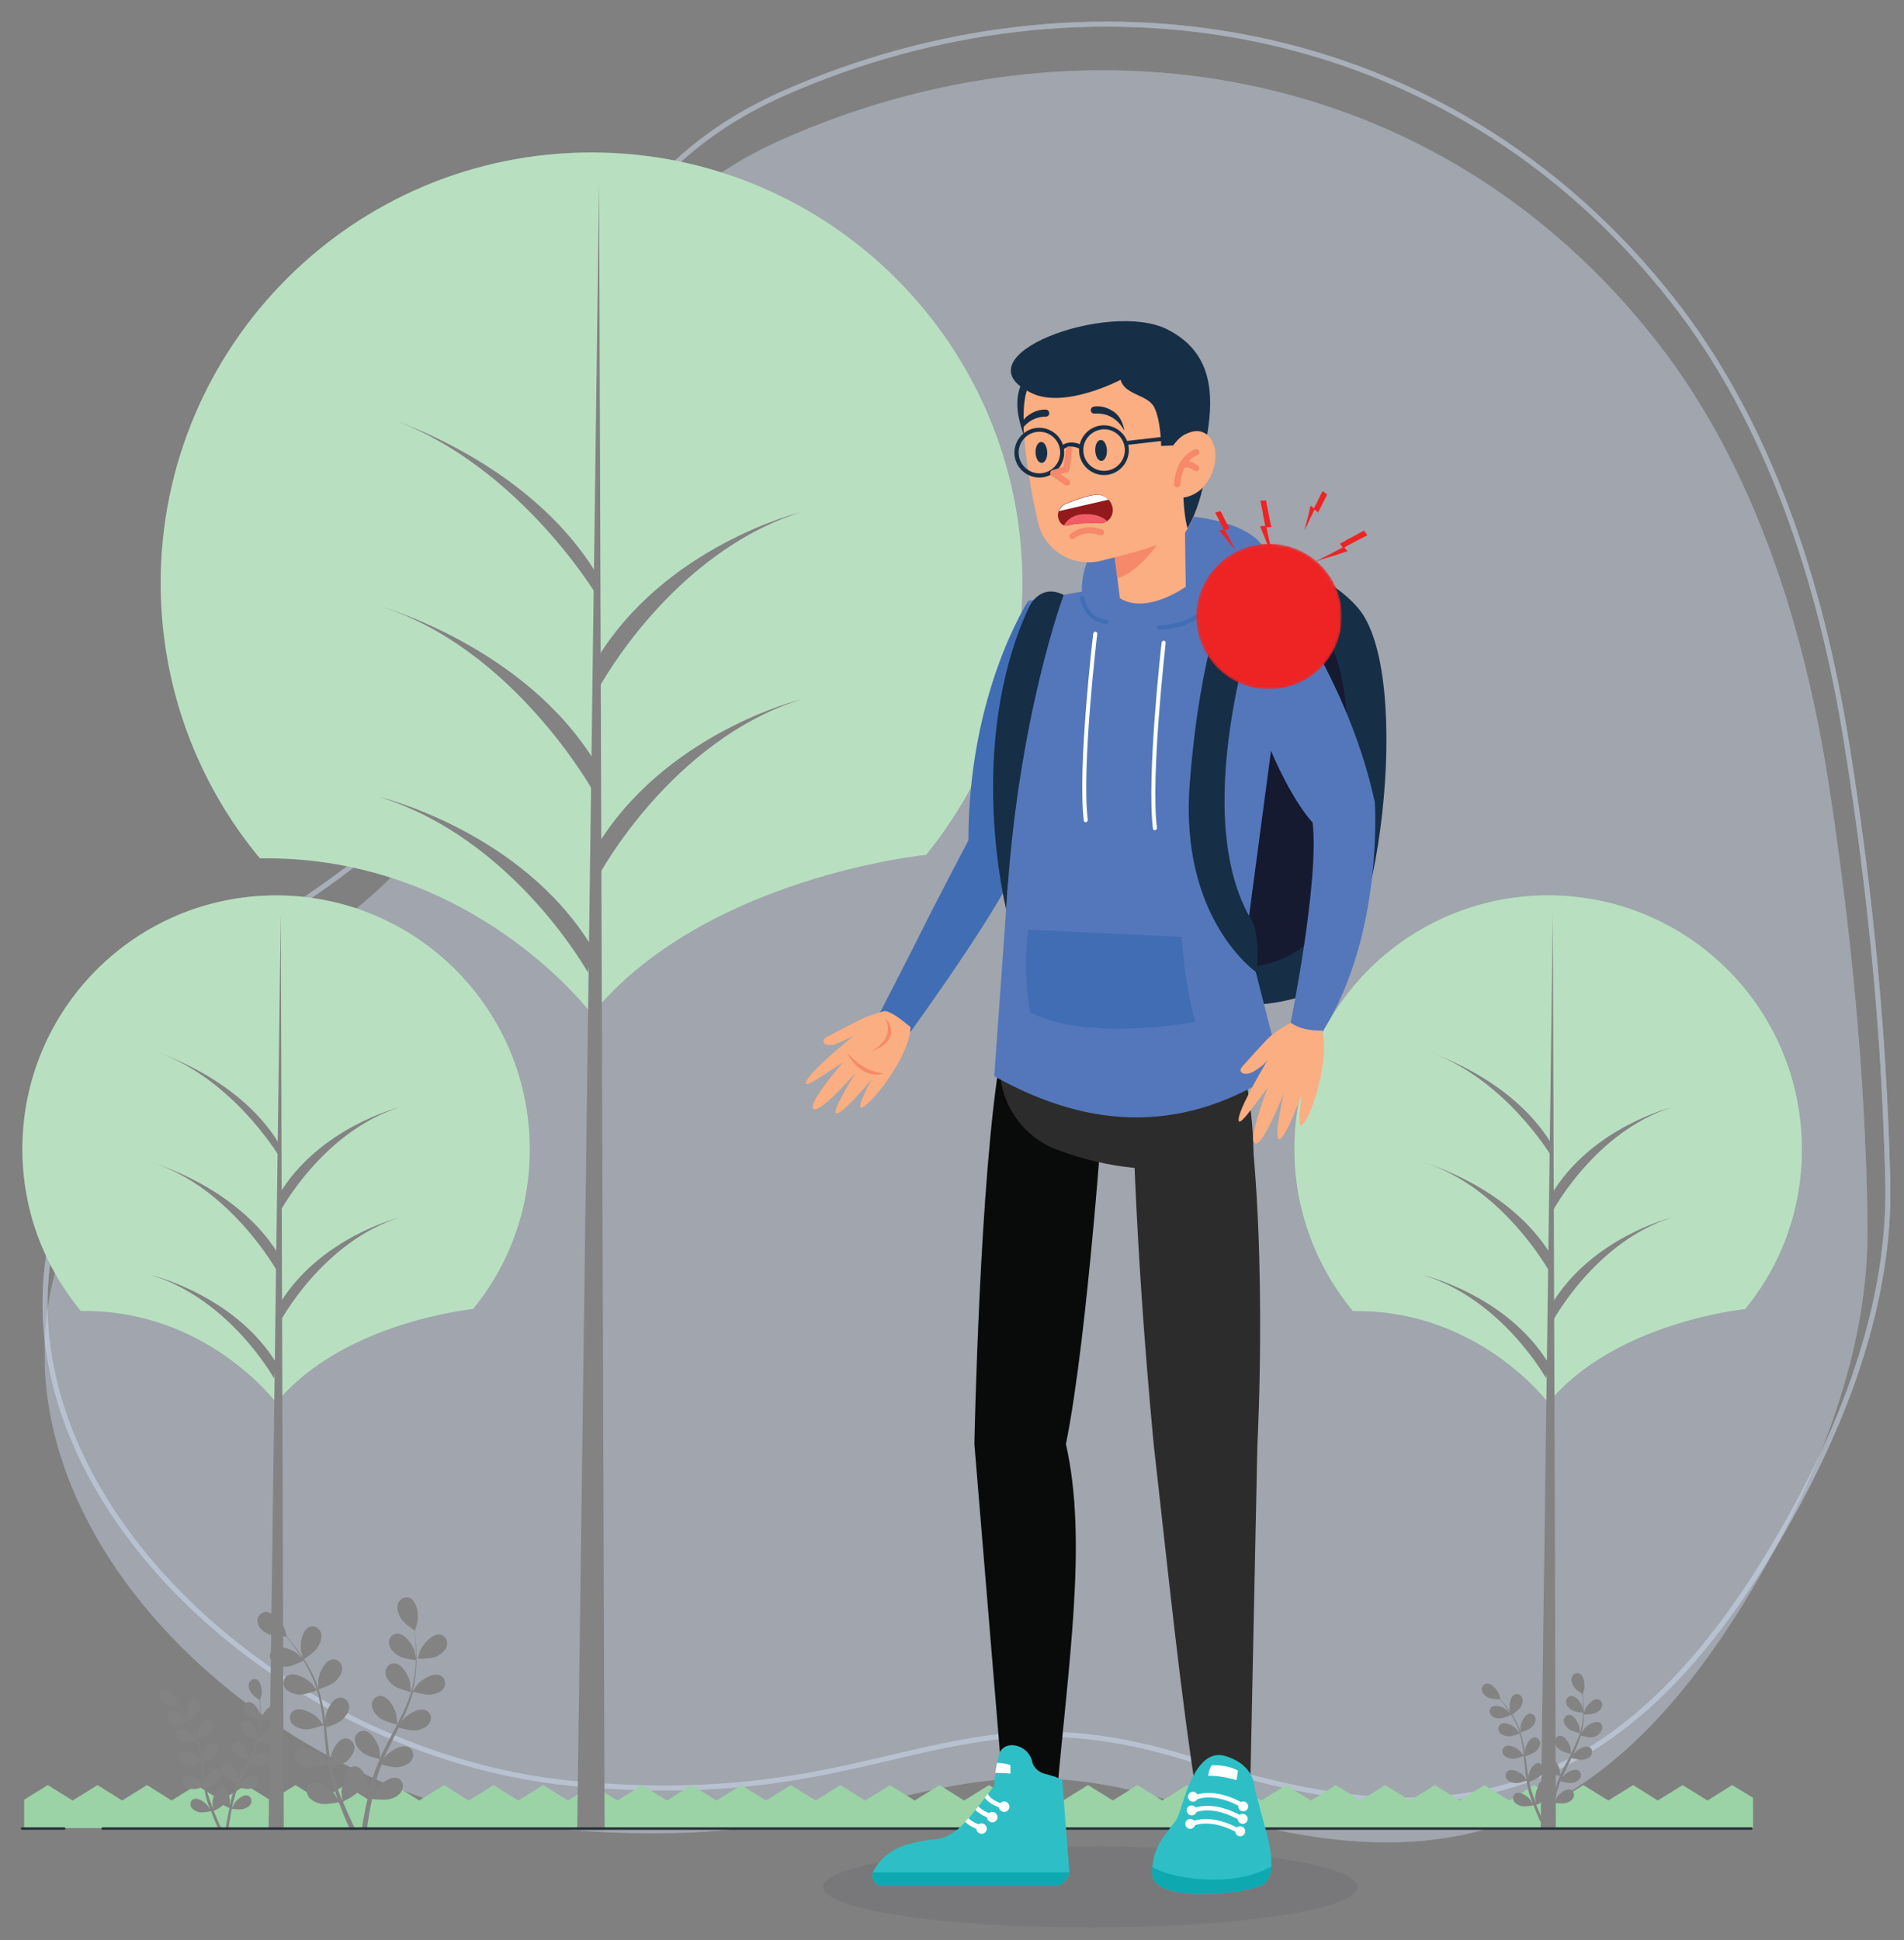<svg xmlns="http://www.w3.org/2000/svg" xmlns:xlink="http://www.w3.org/1999/xlink" viewBox="0 0 765.6 780" enable-background="new 0 0 765.6 780" xml:space="preserve"><rect x="0" y="0" width="765.6" height="780" fill="#808080" stroke="none"/><g opacity=".4"><defs><path id="a" d="M18 28.3h733.1v712.5H18z"/></defs><clipPath id="b"><use xlink:href="#a" overflow="visible"/></clipPath><path clip-path="url(#b)" fill="#CFDDF2" d="M749.2 443.5c-2.5-43-7.4-86.5-13.8-127.8-9.9-64.1-30.1-128-68.7-177.7C577 22.7 432.9 3.4 314.3 56.2c-118.6 52.9-85.7 187.4-131.2 263-45.5 75.6-95.7 53.9-151.5 167.3s68.8 237.6 195.8 249c127 11.4 148-42.3 247.6-10.1 99.6 32.2 170.4 19.9 235.8-97.3 23-41.2 40.9-88.4 40.1-135.9-.1-16-.8-32.3-1.7-48.7"/><g opacity=".7" clip-path="url(#b)"><defs><path id="c" d="M18 28.3h733.1v712.5H18z"/></defs><clipPath id="d"><use xlink:href="#c" overflow="visible"/></clipPath><path clip-path="url(#d)" fill="#CFDDF2" d="M749.2 443.5c-2.5-43-7.4-86.5-13.8-127.8-9.9-64.1-30.1-128-68.7-177.7C577 22.7 432.9 3.4 314.3 56.2c-118.6 52.9-85.7 187.4-131.2 263-45.5 75.6-95.7 53.9-151.5 167.3s68.8 237.6 195.8 249c127 11.4 148-42.3 247.6-10.1 99.6 32.2 170.4 19.9 235.8-97.3 23-41.2 40.9-88.4 40.1-135.9-.1-16-.8-32.3-1.7-48.7"/></g></g><g opacity=".5"><defs><path id="e" d="M17.1 8.7h743v716h-743z"/></defs><clipPath id="f"><use xlink:href="#e" overflow="visible"/></clipPath><path clip-path="url(#f)" fill="none" stroke="#CFDDF2" stroke-width="2" stroke-miterlimit="10" d="M757 426.7c-2.7-43.1-7.8-86.6-14.5-128.1-10.3-64.2-30.9-128.3-70.2-178.2C581.2 4.7 435.5-15.3 315.8 37.2 196 89.6 229.9 224.4 184.2 300c-45.7 75.5-96.6 53.6-152.5 166.9s70.5 238.2 199 250.2c128.4 12 149.5-41.8 250.3-9.1 100.8 32.7 172.4 20.6 238.1-96.5 23.1-41.1 41-88.4 40-136-.4-16.1-1.1-32.4-2.1-48.8z"/><g opacity=".7" clip-path="url(#f)"><defs><path id="g" d="M17.1 8.7h743v716h-743z"/></defs><clipPath id="h"><use xlink:href="#g" overflow="visible"/></clipPath><path clip-path="url(#h)" fill="none" stroke="#CFDDF2" stroke-width="2" stroke-miterlimit="10" d="M757 426.7c-2.7-43.1-7.8-86.6-14.5-128.1-10.3-64.2-30.9-128.3-70.2-178.2C581.2 4.7 435.5-15.3 315.8 37.2 196 89.6 229.9 224.4 184.2 300c-45.7 75.5-96.6 53.6-152.5 166.9s70.5 238.2 199 250.2c128.4 12 149.5-41.8 250.3-9.1 100.8 32.7 172.4 20.6 238.1-96.5 23.1-41.1 41-88.4 40-136-.4-16.1-1.1-32.4-2.1-48.8z"/></g></g><path fill="#9BD2A6" d="M9.7 735v-11.4l9.5-5.9 10 6.2 10-6.2 9.9 6.2 10-6.2 9.9 6.2 10-6.2 9.9 6.2 10-6.2 10 6.2 9.9-6.2 10 6.2 9.9-6.2 10 6.2 9.9-6.2 10 6.2 10-6.2 9.9 6.2 10-6.2 9.9 6.2 10-6.2 10 6.2 9.9-6.2 10 6.2 9.9-6.2 10 6.2 9.9-6.2 10 6.2 10-6.2 9.9 6.2 10-6.2 10 6.2 9.9-6.2 10 6.2 9.9-6.2 10 6.2 10-6.2 9.9 6.2 10-6.2 9.9 6.2 10-6.2 9.9 6.2 10-6.2 10 6.2 9.9-6.2 10 6.2 9.9-6.2 10 6.2 10-6.2 9.9 6.2 10-6.2 9.9 6.2 10-6.2 10 6.2 9.9-6.2 10 6.2 10-6.2 9.9 6.2 10-6.2 10 6.2 9.9-6.2 10 6.2 9.9-6.2 10 6.2 10-6.2 9.9 6.2 10-6.2 10 6.2 9.9-6.2 8.4 5.1V735z"/><path fill="#838383" d="M175.3 666.1c-2.2.9-7.4.8-7.4.8-.1 0 1.1-3.4 1.2-3.7 1.2-2.4 4.8-6.4 7.8-6 2.1.3 3.3 2.4 2.8 4.4-.5 2.1-2.6 3.7-4.4 4.5"/><path fill="#838383" d="M173.4 681.3c-2.2.3-6.9-1-7.3-1.1-.7 2.6-1.7 5.3-2.8 7.9-.6 1.5-1.3 3-2.1 4.5.4-.6.8-1.2.9-1.3 1.8-2 6.3-4.9 9.1-3.7 2 .8 2.6 3.2 1.6 5-1 1.9-3.5 2.8-5.4 3.1-2 .3-6-.8-7.1-1.1-.3.6-.6 1.1-.8 1.7-1.4 2.7-2.7 5.4-4 8.1-.4.9-.8 1.9-1.3 2.8.4-.6.7-1 .8-1.1 1.8-2 6.3-4.9 9.1-3.7 2 .8 2.6 3.2 1.6 5-1 1.9-3.5 2.8-5.4 3.1-1.9.3-5.6-.7-6.9-1-.4 1-.8 2-1.1 2.9-.2.7-.5 1.3-.6 2-.2.7-.4 1.3-.6 2l-.9 3.9c-.2.9-.4 1.7-.5 2.5.4-.9 1.3-2.8 1.4-2.9 1.4-2.3 5.5-5.8 8.4-5.1 2.1.5 3 2.8 2.3 4.7-.7 2-3 3.3-4.9 3.8-2.1.6-6.8.1-7.3 0-.3 1.4-.5 2.8-.8 4-.5 2.8-.9 5.4-1.2 7.5h-2c.3-2.2.8-4.9 1.4-7.9.3-1.4.6-2.9 1-4.5-.4-.1-2.3-.9-4.1-1.9-1.5 1.7-5.5 3.6-6 3.9.5 1.3 1.1 2.6 1.6 3.8 1.1 2.5 2.1 4.7 3 6.6h-2.1c-.8-1.7-1.6-3.7-2.5-5.9-.5-1.3-1.1-2.8-1.7-4.3-.6.1-5.2 1.1-7.3.6-1.9-.4-4.3-1.5-5.2-3.5-.9-1.9-.1-4.2 2-4.9 2.8-1 7.2 2.3 8.8 4.4.1.1 1 1.6 1.5 2.6-.2-.6-.5-1.2-.7-1.8-.5-1.2-.9-2.5-1.3-3.8-.2-.7-.4-1.3-.6-2-.2-.7-.4-1.4-.5-2.1-.4-1.6-.7-3.3-1-5-1.1.4-5 1.7-7 1.6-2-.1-4.5-.9-5.7-2.6-1.1-1.7-.7-4.2 1.2-5.1 2.7-1.4 7.4 1.2 9.3 3 .1.1 1.3 1.6 2 2.5-.2-1-.3-2-.4-3.1-.4-3-.7-6-.9-9-.1-.9-.2-1.8-.3-2.8-.4.1-4.9 1.8-7.2 1.7-2-.1-4.5-.9-5.7-2.6-1.1-1.7-.7-4.2 1.2-5.1 2.7-1.4 7.4 1.2 9.3 3 .1.1 1.9 2.3 2.3 2.9-.2-2-.4-4-.8-6-.4-2.7-1-5.4-1.7-7.9-.2.1-4.9 1.9-7.2 1.7-2-.1-4.5-.9-5.7-2.6-1.1-1.7-.7-4.2 1.2-5.1 2.7-1.4 7.4 1.2 9.3 3 .1.1 2 2.5 2.3 2.9 0-.2-.1-.3-.1-.5-.8-2.7-2-5.2-3.1-7.5-.7-1.3-1.4-2.6-2.1-3.8-.9.4-4.8 2.3-6.8 2.4-2 .1-4.6-.4-5.9-2-1.3-1.6-1.2-4 .6-5.2 2.5-1.7 7.5.3 9.6 2 .1.1 1.2 1.1 1.9 1.9-.3-.5-.7-1.1-1-1.6-1.3-1.9-2.5-3.5-3.7-5-.6-.8-1.3-1.6-1.8-2.2-1.1 0-5.3-.1-7.1-1-1.8-.8-3.9-2.4-4.3-4.5-.4-2 .8-4.1 3-4.4 3-.3 6.5 3.8 7.6 6.2.1.2 1.2 3.7 1.1 3.7h-.1c.6.6 1.2 1.3 1.8 2.1 1.2 1.4 2.5 3.1 3.8 4.9 1.3 1.9 2.7 3.9 3.9 6.2 1.2 2.3 2.4 4.8 3.3 7.5v.1-3.5c.3-2.7 2.6-7.6 5.5-8.1 2.1-.4 3.9 1.3 4.1 3.3.2 2.1-1.4 4.2-2.8 5.6-1.7 1.5-6.4 3-6.7 3.1.8 2.6 1.5 5.3 2 8.1.3 1.6.5 3.2.7 4.9v-1.5c.3-2.7 2.6-7.6 5.5-8.1 2.1-.4 3.9 1.3 4.1 3.3.2 2.1-1.4 4.2-2.8 5.6-1.5 1.4-5.5 2.7-6.5 3 .1.6.2 1.3.2 1.9.4 3 .7 6 1.1 8.9.1 1 .3 2 .5 3.1v-1.3c.3-2.7 2.6-7.6 5.5-8.1 2.1-.4 3.9 1.3 4.1 3.3.2 2.1-1.4 4.2-2.8 5.6-1.4 1.3-5.1 2.5-6.3 2.9.2 1 .4 2.1.7 3.1.2.7.3 1.3.6 2 .2.7.4 1.3.6 2 .5 1.2.9 2.5 1.4 3.7.3.8.6 1.6 1 2.4-.2-1-.4-3-.4-3.2 0-1.8.6-4.7 1.8-6.7v-.8c.3-2 2.3-3.6 4.3-3 2.9.8 4.7 5.9 4.9 8.5 0 .2-.1 1.9-.2 3 .1-.6.3-1.2.4-1.9.3-1.3.6-2.6 1-3.9.2-.7.4-1.3.6-2 .2-.7.5-1.3.7-2 .6-1.6 1.2-3.1 1.9-4.7-1.1-.3-5.1-1.3-6.7-2.5-1.6-1.2-3.3-3.2-3.3-5.3 0-2.1 1.7-3.9 3.8-3.6 3 .3 5.6 5.1 6.1 7.7 0 .2.2 2.1.3 3.1.4-.9.8-1.9 1.3-2.8 1.3-2.7 2.8-5.4 4.2-8 .4-.8.9-1.6 1.3-2.5-.4-.1-5.1-1.2-6.9-2.6-1.6-1.2-3.3-3.2-3.3-5.3 0-2.1 1.7-3.9 3.8-3.6 3 .3 5.6 5.1 6.1 7.7 0 .2.3 3 .3 3.7.9-1.8 1.9-3.6 2.7-5.4 1.2-2.5 2.1-5 2.9-7.6-.2 0-5.1-1.2-7-2.6-1.6-1.2-3.3-3.2-3.3-5.3 0-2.1 1.7-3.9 3.8-3.6 3 .3 5.6 5.1 6.1 7.7 0 .2.3 3.2.3 3.7 0-.1.1-.3.2-.4.8-2.7 1.2-5.4 1.5-8 .2-1.5.2-2.9.3-4.3-.9-.1-5.3-.7-7-1.8-1.7-1-3.6-2.8-3.8-4.9-.2-2.1 1.3-4 3.4-4 3 0 6.1 4.4 6.9 7 0 .1.3 1.6.5 2.7v-1.9c0-2.3-.1-4.3-.3-6.2-.1-1-.2-2-.3-2.9-.9-.6-4.3-3-5.4-4.8-1-1.7-1.9-4.2-1.1-6.1.8-1.9 3-3 4.9-2 2.7 1.4 3.4 6.7 2.9 9.4 0 .2-1 3.7-1.1 3.7h-.1c.1.8.2 1.8.3 2.7.2 1.8.4 3.9.4 6.2.1 2.3.1 4.7-.2 7.4-.2 2.6-.6 5.3-1.4 8.1v.1c.5-.7 1.9-2.8 2-2.9 1.8-2 6.3-4.9 9.1-3.7 2 .8 2.6 3.2 1.6 5-.6 1.5-3.1 2.4-5.1 2.7"/><path fill="#838383" d="M122 667.2s-1-3.5-1-3.7c-.4-2.7.5-8 3.2-9.3 1.9-.9 4.1.2 4.8 2.1.7 2-.2 4.4-1.3 6.1-1.2 2-5.7 4.8-5.7 4.8m-12.4 24c-1.4.6-4.7.5-4.7.5s.7-2.2.8-2.3c.7-1.5 3.1-4.1 4.9-3.8 1.4.2 2.1 1.5 1.8 2.8-.3 1.3-1.6 2.3-2.8 2.8"/><path fill="#838383" d="M108.4 700.9c-1.4.2-4.4-.7-4.6-.7-.5 1.7-1.1 3.3-1.8 5-.4 1-.9 1.9-1.3 2.8.3-.4.5-.8.6-.8 1.1-1.3 4-3.1 5.8-2.4 1.3.5 1.6 2 1 3.2-.6 1.2-2.2 1.8-3.5 1.9-1.3.2-3.8-.5-4.5-.7-.2.4-.4.7-.5 1.1-.9 1.7-1.7 3.4-2.5 5.1-.3.6-.5 1.2-.8 1.8.2-.4.4-.6.5-.7 1.1-1.3 4-3.1 5.8-2.4 1.3.5 1.6 2 1 3.2-.6 1.2-2.2 1.8-3.5 1.9-1.2.2-3.6-.4-4.4-.7-.2.6-.5 1.2-.7 1.9-.1.4-.3.8-.4 1.3-.1.4-.2.8-.4 1.3l-.6 2.4c-.1.6-.2 1.1-.3 1.6.3-.6.8-1.8.9-1.9.9-1.4 3.5-3.7 5.3-3.2 1.3.3 1.9 1.8 1.5 3-.5 1.3-1.9 2.1-3.1 2.4-1.3.4-4.3 0-4.7 0-.2.9-.3 1.7-.5 2.6-.3 1.8-.6 3.4-.7 4.8h-1.2c.2-1.4.5-3.1.9-5 .2-.9.4-1.9.6-2.8-.2-.1-1.5-.6-2.6-1.2-1 1.1-3.5 2.3-3.8 2.4.3.8.7 1.6 1 2.4.7 1.6 1.3 3 1.9 4.2h-1.3c-.5-1.1-1-2.4-1.6-3.8-.3-.8-.7-1.8-1.1-2.7-.4.1-3.3.7-4.7.4-1.2-.3-2.7-1-3.3-2.2-.5-1.2-.1-2.7 1.2-3.1 1.8-.6 4.6 1.4 5.6 2.8.1.1.6 1 .9 1.6-.1-.4-.3-.8-.4-1.2-.3-.8-.6-1.6-.8-2.4-.1-.4-.3-.8-.4-1.3-.1-.4-.2-.9-.3-1.3-.2-1-.4-2.1-.6-3.2-.7.3-3.1 1.1-4.4 1-1.3-.1-2.9-.6-3.6-1.7-.7-1.1-.5-2.6.8-3.3 1.7-.9 4.7.7 5.9 1.9.1.1.8 1 1.3 1.6-.1-.6-.2-1.3-.3-1.9l-.6-5.7c-.1-.6-.1-1.2-.2-1.8-.2.1-3.1 1.2-4.6 1.1-1.3-.1-2.9-.6-3.6-1.7-.7-1.1-.5-2.6.8-3.3 1.7-.9 4.7.7 5.9 1.9.1.1 1.2 1.5 1.5 1.8-.1-1.3-.3-2.6-.5-3.8-.3-1.7-.6-3.4-1.1-5-.1 0-3.1 1.2-4.6 1.1-1.3-.1-2.9-.6-3.6-1.7-.7-1.1-.5-2.6.8-3.3 1.7-.9 4.7.7 5.9 1.9.1.1 1.3 1.6 1.5 1.9 0-.1 0-.2-.1-.3-.5-1.7-1.2-3.3-2-4.8-.4-.8-.9-1.6-1.4-2.4-.5.3-3 1.5-4.3 1.5-1.3.1-2.9-.2-3.8-1.3-.8-1-.7-2.6.4-3.3 1.6-1.1 4.8.2 6.1 1.3l1.2 1.2c-.2-.3-.4-.7-.6-1-.8-1.2-1.6-2.2-2.3-3.2-.4-.5-.8-1-1.2-1.4-.7 0-3.4-.1-4.5-.6s-2.5-1.5-2.7-2.9c-.3-1.3.5-2.6 1.9-2.8 1.9-.2 4.1 2.4 4.8 3.9.1.1.8 2.3.7 2.3.4.4.7.8 1.1 1.3.7.9 1.6 1.9 2.4 3.1.8 1.2 1.7 2.5 2.5 4s1.5 3 2.1 4.8v.1-2.2c.2-1.7 1.6-4.8 3.5-5.2 1.3-.2 2.5.8 2.6 2.1.1 1.3-.9 2.7-1.8 3.5-1.1 1-4 1.9-4.3 1.9.5 1.7.9 3.4 1.3 5.2.2 1 .3 2 .5 3.1v-1c.2-1.7 1.6-4.8 3.5-5.2 1.3-.2 2.5.8 2.6 2.1.1 1.3-.9 2.7-1.8 3.5-1 .9-3.5 1.7-4.1 1.9 0 .4.1.8.1 1.2.2 1.9.4 3.8.7 5.7.1.7.2 1.3.3 1.9v-.8c.2-1.7 1.6-4.8 3.5-5.2 1.3-.2 2.5.8 2.6 2.1.1 1.3-.9 2.7-1.8 3.5-.9.8-3.2 1.6-4 1.9.1.7.3 1.3.4 1.9.1.4.2.8.4 1.3.1.4.3.8.4 1.3l.9 2.4.6 1.5c-.1-.7-.3-1.9-.3-2 0-1.1.4-3 1.2-4.3v-.5c.2-1.3 1.4-2.3 2.8-1.9 1.8.5 3 3.7 3.1 5.4 0 .1-.1 1.2-.1 1.9l.3-1.2c.2-.8.4-1.6.6-2.5.1-.4.3-.8.4-1.3.1-.4.3-.9.4-1.3l1.2-3c-.7-.2-3.2-.8-4.2-1.6s-2.1-2-2.1-3.4c0-1.3 1.1-2.5 2.4-2.3 1.9.2 3.5 3.2 3.9 4.9 0 .1.1 1.3.2 2 .3-.6.5-1.2.8-1.8.8-1.7 1.8-3.4 2.7-5.1.3-.5.5-1 .8-1.6-.3-.1-3.3-.8-4.4-1.6-1-.8-2.1-2-2.1-3.4 0-1.3 1.1-2.5 2.4-2.3 1.9.2 3.5 3.2 3.9 4.9 0 .1.2 1.9.2 2.3.6-1.1 1.2-2.3 1.7-3.5.7-1.6 1.4-3.2 1.9-4.8-.1 0-3.3-.7-4.4-1.6-1-.8-2.1-2-2.1-3.4 0-1.3 1.1-2.5 2.4-2.3 1.9.2 3.5 3.2 3.9 4.9 0 .1.2 2 .2 2.4 0-.1.1-.2.1-.3.5-1.7.8-3.4 1-5.1.1-.9.2-1.9.2-2.7-.6-.1-3.3-.4-4.5-1.1-1.1-.7-2.3-1.8-2.4-3.1-.1-1.3.8-2.6 2.2-2.6 1.9 0 3.9 2.8 4.4 4.4 0 .1.2 1 .3 1.7v-1.2c0-1.4-.1-2.8-.2-3.9-.1-.7-.1-1.3-.2-1.8-.5-.4-2.8-1.9-3.4-3-.7-1.1-1.2-2.6-.7-3.9.5-1.2 1.9-1.9 3.1-1.3 1.7.9 2.1 4.3 1.9 6 0 .1-.7 2.4-.7 2.3.1.5.1 1.1.2 1.7.1 1.2.2 2.5.3 3.9 0 1.4 0 3-.1 4.7-.1 1.7-.4 3.4-.9 5.1v.1c.3-.5 1.2-1.8 1.3-1.8 1.1-1.3 4-3.1 5.8-2.4 1.3.5 1.6 2 1 3.2-.8 2-2.4 2.6-3.7 2.8"/><path fill="#838383" d="M75.8 691.9s-.6-2.2-.6-2.4c-.2-1.7.3-5.1 2-5.9 1.2-.6 2.6.1 3.1 1.4.5 1.3-.1 2.8-.8 3.9-.9 1.2-3.7 3-3.7 3m565.6-3.1c-1.4.6-4.7.5-4.7.5s.7-2.2.8-2.3c.7-1.5 3.1-4.1 4.9-3.8 1.4.2 2.1 1.5 1.8 2.8-.3 1.4-1.7 2.3-2.8 2.8"/><path fill="#838383" d="M640.2 698.5c-1.4.2-4.4-.7-4.6-.7-.5 1.7-1.1 3.3-1.8 5-.4.9-.9 1.9-1.3 2.8.3-.4.5-.8.6-.8 1.1-1.3 4-3.1 5.8-2.4 1.3.5 1.6 2 1 3.2-.6 1.2-2.2 1.8-3.5 1.9-1.3.2-3.8-.5-4.5-.7-.2.4-.4.7-.5 1.1-.9 1.7-1.7 3.4-2.5 5.1-.3.6-.5 1.2-.8 1.8.2-.4.4-.6.5-.7 1.1-1.3 4-3.1 5.8-2.4 1.3.5 1.6 2 1 3.2-.6 1.2-2.2 1.8-3.5 1.9-1.2.2-3.6-.4-4.4-.7-.2.6-.5 1.2-.7 1.9-.1.4-.3.8-.4 1.3-.1.4-.2.8-.4 1.3-.2.8-.4 1.7-.6 2.4-.1.6-.2 1.1-.3 1.6.3-.6.8-1.8.9-1.9.9-1.4 3.5-3.7 5.3-3.2 1.3.3 1.9 1.8 1.5 3-.5 1.3-1.9 2.1-3.1 2.4-1.3.4-4.3 0-4.7 0-.2.9-.3 1.7-.5 2.6-.3 1.8-.6 3.4-.7 4.8h-1.2c.2-1.4.5-3.1.9-5 .2-.9.4-1.9.6-2.8-.2-.1-1.5-.6-2.6-1.2-1 1.1-3.5 2.3-3.8 2.4.3.8.7 1.6 1 2.4.7 1.6 1.3 3 1.9 4.2h-1.3c-.5-1.1-1-2.4-1.6-3.8-.3-.8-.7-1.8-1.1-2.7-.4.1-3.3.7-4.7.4-1.2-.3-2.7-1-3.3-2.2-.5-1.2-.1-2.7 1.2-3.1 1.8-.6 4.6 1.4 5.6 2.8.1.1.6 1 .9 1.6-.1-.4-.3-.8-.4-1.2-.3-.8-.6-1.6-.8-2.4-.1-.4-.3-.8-.4-1.3-.1-.4-.2-.9-.3-1.3-.2-1-.4-2.1-.6-3.2-.7.3-3.1 1.1-4.4 1-1.3-.1-2.9-.6-3.6-1.7-.7-1.1-.5-2.6.8-3.3 1.7-.9 4.7.7 5.9 1.9.1.1.8 1 1.3 1.6-.1-.6-.2-1.3-.3-1.9l-.6-5.7c-.1-.6-.1-1.2-.2-1.8-.2.1-3.1 1.2-4.6 1.1-1.3-.1-2.9-.6-3.6-1.7-.7-1.1-.5-2.6.8-3.3 1.7-.9 4.7.7 5.9 1.9.1.1 1.2 1.5 1.5 1.8-.1-1.3-.3-2.6-.5-3.8-.3-1.7-.6-3.4-1.1-5-.1 0-3.1 1.2-4.6 1.1-1.3-.1-2.9-.6-3.6-1.7-.7-1.1-.5-2.6.8-3.3 1.7-.9 4.7.7 5.9 1.9.1.1 1.3 1.6 1.5 1.9 0-.1 0-.2-.1-.3-.5-1.7-1.2-3.3-2-4.8-.4-.8-.9-1.6-1.4-2.4-.5.3-3 1.5-4.3 1.5-1.3.1-2.9-.2-3.8-1.3-.8-1-.7-2.6.4-3.3 1.6-1.1 4.8.2 6.1 1.3l1.2 1.2c-.2-.3-.4-.7-.6-1-.8-1.2-1.6-2.2-2.3-3.2-.4-.5-.8-1-1.2-1.4-.7 0-3.4-.1-4.5-.6s-2.5-1.5-2.7-2.9c-.3-1.3.5-2.6 1.9-2.8 1.9-.2 4.1 2.4 4.8 3.9.1.1.8 2.3.7 2.3.4.4.7.8 1.1 1.3.7.9 1.6 1.9 2.4 3.1.8 1.2 1.7 2.5 2.5 4s1.5 3 2.1 4.8v.1-2.2c.2-1.7 1.6-4.8 3.5-5.2 1.3-.2 2.5.8 2.6 2.1.1 1.3-.9 2.7-1.8 3.5-1.1 1-4 1.9-4.3 1.9.5 1.7.9 3.4 1.3 5.2.2 1 .3 2 .5 3.1v-1c.2-1.7 1.6-4.8 3.5-5.2 1.3-.3 2.5.8 2.6 2.1.1 1.3-.9 2.7-1.8 3.5-1 .9-3.5 1.7-4.1 1.9 0 .4.1.8.2 1.2.2 1.9.4 3.8.7 5.7.1.7.2 1.3.3 1.9v-.8c.2-1.7 1.6-4.8 3.5-5.2 1.3-.2 2.5.8 2.6 2.1.1 1.3-.9 2.7-1.8 3.5-.9.8-3.2 1.6-4 1.9.1.7.3 1.3.4 1.9.1.4.2.8.4 1.3.1.4.3.8.4 1.3l.9 2.4.6 1.5c-.1-.7-.3-1.9-.3-2 0-1.1.4-3 1.2-4.3v-.5c.2-1.3 1.4-2.3 2.8-1.9 1.8.5 3 3.7 3.1 5.4 0 .1-.1 1.2-.1 1.9l.3-1.2c.2-.8.4-1.6.6-2.5.1-.4.3-.8.4-1.3.1-.4.3-.9.4-1.3l1.2-3c-.7-.2-3.2-.8-4.2-1.6s-2.1-2-2.1-3.4c0-1.3 1.1-2.5 2.4-2.3 1.9.2 3.5 3.2 3.9 4.9 0 .1.1 1.3.2 2 .3-.6.5-1.2.8-1.8.8-1.7 1.8-3.4 2.7-5.1.3-.5.5-1 .8-1.6-.3-.1-3.3-.8-4.4-1.6-1-.8-2.1-2-2.1-3.4 0-1.3 1.1-2.5 2.4-2.3 1.9.2 3.5 3.2 3.9 4.9 0 .1.2 1.9.2 2.3.6-1.1 1.2-2.3 1.7-3.5.7-1.6 1.4-3.2 1.9-4.8-.1 0-3.3-.7-4.4-1.6-1-.8-2.1-2-2.1-3.4 0-1.3 1.1-2.5 2.4-2.3 1.9.2 3.5 3.2 3.9 4.9 0 .1.2 2 .2 2.4 0-.1.1-.2.1-.3.5-1.7.8-3.4 1-5.1.1-.9.2-1.9.2-2.7-.6-.1-3.3-.4-4.5-1.1-1.1-.7-2.3-1.8-2.4-3.1-.1-1.3.8-2.6 2.2-2.6 1.9 0 3.9 2.8 4.4 4.4 0 .1.2 1 .3 1.7v-1.2c0-1.4-.1-2.8-.2-3.9-.1-.7-.1-1.3-.2-1.8-.5-.4-2.8-1.9-3.4-3-.7-1.1-1.2-2.6-.7-3.9.5-1.2 1.9-1.9 3.1-1.3 1.7.9 2.1 4.3 1.9 6 0 .1-.7 2.4-.7 2.3.1.5.1 1.1.2 1.7.1 1.2.2 2.5.3 3.9 0 1.4 0 3-.1 4.7-.1 1.7-.4 3.4-.9 5.1v.1c.3-.5 1.2-1.8 1.3-1.8 1.1-1.3 4-3.1 5.8-2.4 1.3.5 1.6 2 1 3.2-1 2-2.5 2.6-3.8 2.8"/><path fill="#838383" d="M607.6 689.6s-.6-2.2-.6-2.4c-.2-1.7.3-5.1 2-5.9 1.2-.6 2.6.1 3.1 1.4.5 1.3-.1 2.8-.8 3.9-.9 1.2-3.7 3-3.7 3"/><path fill="#9BD2A6" d="M701.7 526.3s-52.5 5.2-79.1 37.7c0 0-28.1-37.7-78.6-36.9-14.6-17.7-23.5-40.3-23.5-65.1 0-56.3 45.6-102 102-102 56.3 0 102 45.6 102 102 .1 24.4-8.5 46.9-22.8 64.3z"/><path fill="#9BD2A6" d="M701.7 526.3s-52.5 5.2-79.1 37.7c0 0-28.1-37.7-78.6-36.9-14.6-17.7-23.5-40.3-23.5-65.1 0-56.3 45.6-102 102-102 56.3 0 102 45.6 102 102 .1 24.4-8.5 46.9-22.8 64.3z"/><g opacity=".3"><defs><path id="i" d="M520.6 360.1h204v204h-204z"/></defs><clipPath id="j"><use xlink:href="#i" overflow="visible"/></clipPath><path clip-path="url(#j)" fill="#FFF" d="M701.7 526.3s-52.5 5.2-79.1 37.7c0 0-28.1-37.7-78.6-36.9-14.6-17.7-23.5-40.3-23.5-65.1 0-56.3 45.6-102 102-102 56.3 0 102 45.6 102 102 .1 24.4-8.5 46.9-22.8 64.3z"/></g><path fill="#838383" d="m619.5 735.7 4.9-368.5 1.2 368.5z"/><path fill="#838383" d="M621.7 554.2s-17.7-31.9-49.6-41.6c0 0 33.7 8 50.5 35.4l-.9 6.2zm2-89.5s-19.6-32.8-51.5-42.5c0 0 34.7 10 51.5 37.4v5.1zm-.7 46.5s-19-34.2-50.8-43.9c0 0 34.5 9.6 51.3 37l-.5 6.9zm1.4-24.4s17.1-31.9 47.9-41.6c0 0-32.5 8-48.7 35.4l.8 6.2zm0 44.3s17.1-31.9 47.9-41.6c0 0-32.5 8-48.7 35.4l.8 6.2z"/><path fill="#9BD2A6" d="M190.2 526.3s-52.5 5.2-79.1 37.7c0 0-28.1-37.7-78.6-36.9C17.9 509.4 9 486.8 9 462c0-56.3 45.6-102 102-102 56.3 0 102 45.6 102 102 .1 24.4-8.5 46.9-22.8 64.3z"/><g opacity=".3"><defs><path id="k" d="M9.1 360.1h204v204H9.1z"/></defs><clipPath id="l"><use xlink:href="#k" overflow="visible"/></clipPath><path clip-path="url(#l)" fill="#FFF" d="M190.2 526.3s-52.5 5.2-79.1 37.7c0 0-28.1-37.7-78.6-36.9C17.9 509.4 9 486.8 9 462c0-56.3 45.6-102 102-102 56.3 0 102 45.6 102 102 .1 24.4-8.5 46.9-22.8 64.3z"/></g><path fill="#838383" d="m108 735.7 4.9-368.5 1.2 368.5z"/><path fill="#838383" d="M110.2 554.2s-17.7-31.9-49.6-41.6c0 0 33.7 8 50.5 35.4l-.9 6.2zm1.9-89.5s-19.6-32.8-51.5-42.5c0 0 34.7 10 51.5 37.4v5.1zm-.6 46.5s-19-34.2-50.8-43.9c0 0 34.5 9.6 51.3 37l-.5 6.9zm1.3-24.4s17.1-31.9 47.9-41.6c0 0-32.5 8-48.7 35.4l.8 6.2zm0 44.3s17.1-31.9 47.9-41.6c0 0-32.5 8-48.7 35.4l.8 6.2z"/><path fill="#9BD2A6" d="M372.3 343.7s-89.1 8.8-134.3 64.1c0 0-47.7-64-133.5-62.7-24.9-30-39.8-68.5-39.9-110.5 0-95.7 77.5-173.3 173.2-173.3 95.7 0 173.3 77.5 173.3 173.2 0 41.5-14.6 79.6-38.9 109.4l.1-.2z"/><g opacity=".3"><defs><path id="m" d="M64.6 61.3h346.5v346.5H64.6z"/></defs><clipPath id="n"><use xlink:href="#m" overflow="visible"/></clipPath><path clip-path="url(#n)" fill="#FFF" d="M372.3 343.7s-89.1 8.8-134.3 64.1c0 0-47.7-64-133.5-62.7-24.9-30-39.8-68.5-39.9-110.5 0-95.7 77.5-173.3 173.2-173.3 95.7 0 173.3 77.5 173.3 173.2 0 41.5-14.6 79.6-38.9 109.4l.1-.2z"/></g><path fill="#838383" d="m232.1 735.7 8.8-662.2 2.2 662.2z"/><path fill="#838383" d="M236.4 391s-30.1-54.2-84.3-70.7c0 0 57.2 13.5 85.8 60.2l-1.5 10.5zm3.3-152s-33.4-55.6-87.5-72.2c0 0 59 17 87.5 63.6v8.6zm-1.2 79.1s-32.2-58-86.4-74.6c0 0 58.6 16.2 87.2 62.9l-.8 11.7zm2.3-41.5s29-54.2 81.3-70.7c0 0-55.2 13.5-82.8 60.2l1.5 10.5zm0 75.3s29-54.2 81.3-70.7c0 0-55.2 13.5-82.8 60.2l1.5 10.5z"/><path fill="none" stroke="#273238" stroke-linecap="round" stroke-linejoin="round" stroke-miterlimit="10" d="M25.8 735.2H8.9m695.3 0H41.3"/><g opacity=".1"><defs><path id="o" d="M331 742.4h214.8V775H331z"/></defs><clipPath id="p"><use xlink:href="#o" overflow="visible"/></clipPath><path clip-path="url(#p)" fill="#33334C" d="M331 758.7c0 9 48.1 16.3 107.4 16.3 59.3 0 107.4-7.3 107.4-16.3s-48.1-16.3-107.4-16.3c-59.3 0-107.4 7.3-107.4 16.3"/></g><path fill="#090B0A" d="m391.8 580.6 11.9 143.8h21c4.9-56 12.7-105.1 3.9-143.8 8.9-43.6 15.5-142.5 15.5-142.5-16-7.3-41.7-14-41.7-14-8.5 48.4-10.6 156.5-10.6 156.5"/><path fill="#2EBFC6" d="M355 758.3h68.6c3.2 0 5.9-2.4 6.3-5.5.1-.4.1-.9 0-1.3l-2.8-36s-2.9-1.3-6.9-2.3c-2.4-.6-4.4-2.3-5.1-4.6-.1-.2-.1-.3-.1-.5-1.6-6.9-11.6-9.1-13.4-2.4-.2.9-.4 1.7-.6 2.5 0 .2-.1.4-.1.6-.3 1.5-.5 2.8-.7 4v.1c-.4 3-.3 4.9-.3 4.9-.9 1.2-1.8 2.3-2.6 3.4-.4.6-.8 1.1-1.3 1.7-.9 1.2-1.8 2.3-2.6 3.4l-1.2 1.5c-1 1.2-1.9 2.3-2.8 3.4-.4.5-.8.9-1.3 1.4-3.5 3.7-7.1 6.3-11.3 6.8-7.4 1-19.6 1.8-25.5 12.8-.1.2-.2.5-.3.7-.9 2.5 1.1 5.4 4 5.4"/><path fill="#0EA8B1" d="M355 758.3h68.6c3.2 0 5.9-2.4 6.3-5.5H351c-.9 2.6 1.1 5.5 4 5.5"/><path fill="#FFF" d="M396 722.8c.8 1.2 2.4 2.6 5.7 3.9.6.2 1.2.4 1.8.7l.6-1.8-1.8-.6c-3.8-1.5-4.8-3-5.1-3.8-.4.5-.8 1.1-1.2 1.6"/><path fill="#FFF" d="M401.7 726.4c0 1.2 1 2.1 2.1 2.1 1.2 0 2.1-1 2.1-2.1 0-1.2-1-2.1-2.1-2.1-1.2 0-2.1 1-2.1 2.1m-9.5 1.3c.9.9 2.3 2 4.7 3 .7.3 1.4.5 2.2.8l.6-1.8c-.7-.2-1.4-.5-2-.7-2.4-1-3.6-2-4.3-2.7-.4.4-.8.9-1.2 1.4"/><path fill="#FFF" d="M396.9 730.6c0 1.2 1 2.1 2.1 2.1 1.2 0 2.1-1 2.1-2.1s-1-2.1-2.1-2.1c-1.2 0-2.1.9-2.1 2.1m-8.8 1.9c.9.9 2.3 1.9 4.5 2.8.7.3 1.4.6 2.2.8l.6-1.8c-.8-.2-1.4-.5-2-.8-2.1-.9-3.4-1.8-4-2.5-.5.6-.9 1-1.3 1.5"/><path fill="#FFF" d="M392.6 735.2c0 1.2 1 2.1 2.1 2.1 1.2 0 2.1-1 2.1-2.1s-1-2.1-2.1-2.1c-1.2 0-2.1 1-2.1 2.1m7.6-22.4c3.1 0 6.1.3 6.1.3v-3.4c-1.9-.7-3.8-.9-5.4-.9-.3 1.5-.5 2.8-.7 4"/><path fill="#2D2C2C" d="M455.3 438.2s.5 57.1 8.6 142.5c5.3 46.5 11.2 104.9 17.7 143.8h21l3-143.8s4.8-88.5-5.6-149.4l-44.7 6.9z"/><path fill="#2EBFC6" d="M463.3 753.5c.6 12.1 38.4 7.9 44.4 4.3 2.3-1.4 3.3-4.1 3.5-7.4.3-5.2-1.4-11.9-2.9-17.1-2.4-8.5-2.1-8.4-3.8-14.2 0 0 .4-9.5-11.9-13.1-12.4-3.6-16.9 19.9-19 24.5-1.9 4.2-9.5 9.8-10.2 20-.2 1-.2 2-.1 3"/><path fill="#FFF" d="m499.3 726.8 1-1.5c-.5-.3-11.4-7.3-20.9-3.1l.7 1.7c8.6-3.9 19.1 2.8 19.2 2.9m-1.1 10.5 1-1.5c-.5-.3-11.4-7.3-20.9-3.1l.7 1.7c8.7-3.9 19.1 2.8 19.2 2.9m.6-5.3 1-1.5c-.5-.3-11.4-7.3-20.9-3.1l.7 1.7c8.6-3.9 19 2.9 19.2 2.9"/><path fill="#FFF" d="M497.9 726.3c0 1.1.9 2 2 2s2-.9 2-2-.9-2-2-2-2 .9-2 2m-.2 5c0 1.1.9 2 2 2s2-.9 2-2-.9-2-2-2c-1-.1-2 .8-2 2m-1 5c0 1.1.9 2 2 2s2-.9 2-2-.9-2-2-2c-1.1-.1-2 .8-2 2m-20.1-3c0 1.1.9 2 2 2s2-.9 2-2-.9-2-2-2-2 .9-2 2m.6-5.4c0 1.1.9 2 2 2s2-.9 2-2-.9-2-2-2c-1.1-.1-2 .8-2 2m.5-5.5c0 1.1.9 2 2 2s2-.9 2-2-.9-2-2-2-2 .9-2 2"/><path fill="#0EA8B1" d="M463.3 753.5c.6 12.1 38.4 7.9 44.4 4.3 2.3-1.4 3.3-4.1 3.5-7.4-4 2.3-11 5.1-21.4 5.3-12.8.2-22.1-2.4-26.5-5.1-.1.9-.1 1.9 0 2.9"/><path fill="#FFF" d="M487.2 709.8s5.7-.6 10.6 2.1l-.6 3.8s-6.8-2-11.4-1.7c.1 0 .2-2.5 1.4-4.2"/><path fill="#2D2C2C" d="M497 416.2s7.1 25.2 7 47.6c0 0-34.8 15.2-79.1-1.6-18.1-6.9-27.3-27.1-20.8-45.3.1-.2.2-.4.2-.7.1 0 56.7-2.3 92.7 0"/><path fill="#172E47" d="M475.8 223s47.7-4.8 70.3 21.5c22.6 26.3 8.5 142.3-15.7 153.4-24.2 11.1-60.7 7.4-70.5-12.3-9.8-19.8-8.4-124.7 15.9-162.6"/><path fill="#151A31" d="M478 237.3s43.7.4 56.8 21.7c13.1 21.3 8.6 108.3-11.9 122.4-20.5 14.1-42.9 7.1-59-17.4-3.8-46.4-1.2-89.6 14.1-126.7"/><path fill="#416DB5" d="M389.4 337.9c0-59.5 24-96.2 24-96.2 16 56.5.7 88.5-3.5 103.5-4.1 15-43.8 69.7-43.8 69.7-3.5-4.1-8-6.9-12.3-7.7 0 0 12.7-24.6 17.2-33.7 4.6-9.4 18.4-35.6 18.4-35.6"/><path fill="#FAAE82" d="M355.7 406.5s-5.7 1.4-10.3 3.7c-4.6 2.3-10.1 5.2-12.9 6.7-3.4 1.8-.3 4.7 4.5 2.5s5.9-2.7 5.9-2.7-15.9 12.9-18.5 17.7c-2.4 4.4 6.7-2.2 14.6-7.3 0 0-13.2 15.1-12.2 18.3 1.3 4.3 17.2-14 17.2-14s-9.7 15.3-7.8 16.2c2.2 1 14.1-13.4 14.1-13.4s-5.8 11.1-4.2 11.2c3 .3 19.8-20.3 20-32.5 0 .1-7.4-6.5-10.4-6.4"/><path fill="#F58969" d="M340.4 423s5.8 7.6 14.7 8.6c0 .1-8.5 3.1-14.7-8.6m9.7-.2s10.2-4.6 5.9-13.5c0-.1 8.1 8.4-5.9 13.5"/><path fill="#5477BB" d="M467 207s25.8-.7 38 9.5c12.1 10.3 1.6 32.3-11.1 35.5-12.7 3.2-52.8-.2-57.1-6.9-4.4-6.7-2.8-36.5 30.2-38.1"/><path fill="#5477BB" d="M515 430.2c-38 25.5-76 24.5-115.2 2.5l13.6-191.1 22.6-3.9 1.8-.3 5.1-.9 31.6-5.4 5.4 1.6 6.8 2.1 1.6.5 30.4 9.2-17.5 131.6 13.8 54.1z"/><path fill="#416DB5" d="M466.3 253.2c22.7-.8 27.3-21.1 27.4-21.3.1-.5-.2-.9-.6-1-.5-.1-.9.2-1 .6-.2.8-4.4 19.1-25.8 19.9h-.4c-.5 0-.8.4-.8.9s.4.8.9.8c.1.1.2.1.3.1m-21.4-2.4c.5 0 .8-.4.8-.9s-.4-.8-.9-.8c-.3 0-6.9 0-8.9-8.9-.1-.5-.6-.7-1-.6-.5.1-.7.6-.6 1 2.3 10.2 10.5 10.2 10.6 10.2m30.3 125.9s.8 17.8 5.4 34.1c0 0-42 8.4-66.4-3.7 0 0-3.1-15.5-.7-33.3l61.7 2.9z"/><path fill="#FFF" d="M464.4 333.8s.1 0 0 0c.5-.1.8-.5.8-.9-2.6-20.8 3.5-73.9 3.5-74.4.1-.4-.3-.9-.7-.9-.4 0-.9.3-.9.7-.1.5-6.1 53.8-3.5 74.8 0 .4.4.7.8.7m-27.8-3.2s.1 0 0 0c.5-.1.8-.5.8-.9-2.6-20.8 3.7-74.3 3.8-74.8.1-.5-.3-.9-.7-.9-.4-.1-.9.3-.9.7-.1.5-6.4 54.2-3.8 75.2 0 .4.4.7.8.7"/><path fill="#172E47" d="M507.3 240.1s-30 83.5-4.9 128.4c3.8 4.7 3.6 17.3 2.9 22.5 0 0-31.2-21.3-26.9-76 4.2-54.7 15.6-78.1 15.6-78.1s5.8-6.2 13.3 3.2m-79.6-.9s-18.8 50.4-23.1 126.4c0 0-16.6-65.8 9.1-121.4 0-.1 4.4-9.9 14-5"/><path fill="#FAAE82" d="M518.9 411.3s-5.8 2.9-9.5 6.7c-3.7 3.9-7.4 8.1-9.6 10.5-2.7 2.9.9 4.2 4.1 2.4 4.8-2.6 6.1-5.2 6.1-5.2s-11 18.2-11.9 23.8c-.8 5.2 5.8-4.6 11.7-12.3 0 0-7.6 19.4-5.5 22.2 2.7 3.7 11.9-19.8 11.9-19.8s-4.2 18.3-1.9 18.5c2.5.2 9.1-18 9.1-18s-1.8 12.9-.2 12.4c3.1-.8 12.3-26.8 8.1-38.8 0 .3-9.6-3.5-12.4-2.4"/><path fill="#5477BB" d="M527.8 330.7s-10.3-10.3-21.2-40.1c0 0-4.3-42 12.3-46.2 0 0 24.6 34.7 33.9 78.1 0 0 3.7 52.7-20.7 91.8 0 0-7.8.7-13.1-3.1-.1.1 11.6-57 8.8-80.5"/><path fill="#172E47" d="M414.2 149.7s-7.6 5.4-4.3 19.3 8.8 15.1 8.8 15.1 7-31.2-4.5-34.4"/><path fill="#FAAE82" d="m447.1 214.9 2.2 17.6 1 8c10.7 6.8 26.5-4.6 26.5-4.6l-.4-27.7c-4.9-2.8-16.4 2.1-23.5 4.6-3.5 1.2-5.8 2.1-5.8 2.1"/><path fill="#F58969" d="m447.1 214.9 2.2 17.6c11.7-3.6 20.6-20.8 20.6-20.8l-17.1 1c-3.4 1.3-5.7 2.2-5.7 2.2"/><path fill="#FAAE82" d="M411.6 170.6v1.9c0 .5.1 1 .1 1.6.4 5.5 1.1 11.5 2.1 17.5.2 1.3.4 2.5.6 3.8.2 1.1.4 2.2.6 3.2.4 2.2.8 4.4 1.3 6.5.3 1.5.6 2.9.9 4.3.2 1 .5 1.9.8 2.9 1 2.9 2.7 5.4 4.7 7.5 5 5.1 12.4 7.5 19.9 5.7 6.1-1.5 12.8-3.2 19.1-5.2l.9-.3c5-1.6 9.7-3.4 13.5-5.2.5-.7.9-1.5 1.4-2.2 3.8-6.6 5.9-13.9 7.1-21.5.5-3 .8-6.1.9-9.1 0-.2.1-.5.1-.7-.1-2.8-.2-5.6-.4-8.3-1.1-19.8-18.4-34.8-38.2-33.1-15.7 1.4-30.4 8-33.8 16.3-1.2 2.9-1.7 7.4-1.6 12.8v1.6"/><path fill="#172E47" d="M477.5 212.4c3.8-6.6 5.9-13.9 7.1-21.5-2.2.1-5.1.9-8.8 2.8 0 0-.4 11.1 1.7 18.7m-37.1-31.2c.1 2.3 1.2 4.2 2.5 4.1 1.3 0 2.3-2 2.2-4.3-.1-2.3-1.2-4.2-2.5-4.1-1.3 0-2.3 1.9-2.2 4.3m-24 .8c.1 2.3 1.2 4.2 2.5 4.1 1.3 0 2.3-2 2.2-4.3s-1.2-4.2-2.5-4.1c-1.3.1-2.3 2-2.2 4.3m69-7.2s-7.6-4.6-13.6 4.3l-4.9.2s-.1-10-2.7-15.4-11.9-4.9-13.6-11.2c0 0-22.5 11.9-35.9 5.3-30.4-14.8 31.4-37.5 54.8-25.5 17.5 8.9 18.8 25 15.9 42.3"/><path fill="#172E47" d="M452.1 173.1s-.6-5.1-4.3-7.6c-3.4-2.3-6.4-2.3-8-2-.7.1-1.2.7-1.2 1.4 0 .8.7 1.5 1.6 1.4 2.7-.2 8.2.2 11.9 6.8m-40.5-2.5v1.1c3-3.6 6.8-4.2 8.9-4.2.2 0 .4 0 .6-.1.5-.2.9-.8.8-1.4-.1-.7-.6-1.3-1.3-1.3-1.6-.1-4.6.2-7.8 2.8-.5.4-.9.9-1.3 1.4.1.5.1 1.1.1 1.7"/><path fill="#FAAE82" d="M471.8 179.1s7.1-9.3 13.6-4.3c7.1 5.5 2.6 25.3-11.5 25.4l-2.1-21.1z"/><path fill="#F58969" d="M473.4 195.9c.6 0 1.1-.5 1.2-1.1.8-10 6.6-11.7 6.8-11.8.7-.2 1-.9.9-1.5-.2-.7-.8-1-1.5-.9-.3.1-7.8 2.2-8.7 14-.1.7.5 1.3 1.1 1.3h.2"/><path fill="#F58969" d="M481 189.4c.3 0 .6-.1.8-.3.5-.5.5-1.3 0-1.7-.1-.1-2.6-2.7-6.7-1.7-.7.2-1.1.8-.9 1.5.2.7.8 1.1 1.5.9 2.6-.7 4.2 1 4.3 1 .4.1.7.3 1 .3M438.4 212c-4.9-.1-7.8 2.6-8 2.7-.5.5-.5 1.2-.1 1.7.5.5 1.2.5 1.7.1.2-.2 4-3.5 10.3-1.3.6.2 1.3-.1 1.6-.7.2-.6-.1-1.3-.7-1.6-1.8-.6-3.4-.9-4.8-.9"/><path fill="#172E47" d="M433.9 181.4c-.2-5.5 4.1-10.2 9.6-10.4 5.5-.2 10.2 4.1 10.4 9.6.2 5.5-4.1 10.2-9.6 10.4-5.5.2-10.2-4.1-10.4-9.6m1.7-.1c.2 4.6 4.1 8.2 8.7 8 4.6-.2 8.2-4.1 8-8.7-.2-4.6-4.1-8.2-8.7-8-4.6.3-8.2 4.1-8 8.7m-27.7 1.1c-.2-5.5 4.1-10.2 9.6-10.4 5.5-.2 10.2 4.1 10.4 9.6.2 5.5-4.1 10.2-9.6 10.4-5.5.2-10.2-4.1-10.4-9.6m1.7-.1c.2 4.6 4.1 8.2 8.7 8 4.6-.2 8.2-4.1 8-8.7-.2-4.6-4.1-8.2-8.7-8-4.6.2-8.2 4.1-8 8.7"/><path fill="#172E47" d="m471.43 176.79-18.777 2.159-.183-1.59 18.777-2.158zm-37.03 3.81.9-1.4c-1.6-1.1-5.6-2.4-8.9.3l1 1.3c3.2-2.6 6.8-.3 7-.2"/><path fill="#F58969" d="M429.1 195.2c.4 0 .7-.2 1-.5.4-.6.3-1.3-.3-1.7l-3.4-2.4 2.8-.8c.5-.1.8-.5.9-1l1-7.9c.1-.7-.4-1.3-1.1-1.4-.7-.1-1.3.4-1.4 1.1l-.9 7.1-4.5 1.3c-.5.1-.8.5-.9 1-.1.5.1.9.5 1.2l5.5 3.9c.2 0 .5.1.8.1"/><path fill="#921A1D" d="M447.4 205.8c-.2 1.6-1 2.9-2.2 3.7-.9.6-1.9.9-3 .9-4.1-.1-9.7-.1-12.5.8-.7.2-1.4.2-1.9 0-.6-.2-1.1-.6-1.5-1.2-.8-1.2-1.1-2.5-.8-3.8.1-.3.1-.5.2-.8.5-1.3 1.5-2.4 2.8-2.9 2.5-1 5.9-2.3 9.5-3.2.8-.2 1.6-.3 2.3-.4 2.1-.3 4 .5 5.3 1.9.2.2.3.4.5.5 1 1.3 1.5 2.9 1.3 4.5"/><path fill="#FFF" d="m445.7 200.9-19.9 4.6c.5-1.3 1.5-2.4 2.8-2.9 2.5-1 5.9-2.3 9.5-3.2.8-.2 1.6-.3 2.3-.4 2.1-.3 4 .5 5.3 1.9"/><path fill="#F15D67" d="M445.2 209.5c-.9.6-1.9.9-3 .9-4.1-.1-9.7-.1-12.5.8-.7.2-1.4.2-1.9 0 .7-1.3 3.1-4.5 8.6-4.5 4.9-.1 7.6 1.7 8.8 2.8"/><defs><path id="q" d="M481 247.9c0 16.2 13.1 29.3 29.3 29.3 16.2 0 29.3-13.1 29.3-29.3 0-16.2-13.1-29.3-29.3-29.3-16.2 0-29.3 13.2-29.3 29.3"/></defs><clipPath id="s"><use xlink:href="#q" overflow="visible"/></clipPath><defs><filter id="r" filterUnits="userSpaceOnUse" x="481" y="218.6" width="58.6" height="58.6"><feColorMatrix values="1 0 0 0 0 0 1 0 0 0 0 0 1 0 0 0 0 0 1 0"/></filter></defs><mask maskUnits="userSpaceOnUse" x="481" y="218.6" width="58.6" height="58.6" id="u"><g filter="url(#r)"><radialGradient id="t" cx="-580.853" cy="925.274" r="1" gradientTransform="rotate(180 -8248.82 13670.438) scale(29.281)" gradientUnits="userSpaceOnUse"><stop offset="0" style="stop-color:#fff"/><stop offset="1" style="stop-color:#000"/></radialGradient><path clip-path="url(#s)" fill="url(#t)" d="M481 218.6h58.6v58.6H481z"/></g></mask><radialGradient id="v" cx="-580.853" cy="925.274" r="1" gradientTransform="rotate(180 -8248.82 13670.438) scale(29.281)" gradientUnits="userSpaceOnUse"><stop offset="0" style="stop-color:#ee2424"/><stop offset="1" style="stop-color:#ee2424"/></radialGradient><path clip-path="url(#s)" mask="url(#u)" fill="url(#v)" d="M481 218.6h58.6v58.6H481z"/><path fill="#EE2424" d="M533.6 198.8c-.1 0-.1 0 0 0-.6-.5-1.1-.9-1.7-1.3h-.1l-.3.6c-.2.4-.5.9-.7 1.3-.3.6-.6 1.2-.9 1.9-.2.3-.3.7-.5 1-.2.4-.4.7-.6 1.1-.1.2-.2.5-.3.7l-.2.2c-.4-.3-.9-.7-1.3-1 0 .1-.1.3-.1.4-.1.5-.3 1.1-.4 1.6-.1.5-.2.9-.3 1.4-.1.5-.3 1.1-.4 1.6-.2.8-.4 1.5-.6 2.3-.1.5-.3 1.1-.4 1.6-.1.2-.1.5-.2.7v.1s0-.1.1-.1c.1-.3.3-.5.4-.8.2-.3.3-.7.5-1 .2-.4.3-.7.5-1.1.2-.4.3-.7.5-1.1.3-.5.5-1.1.8-1.6.3-.6.6-1.2.8-1.7l.3-.6c0-.1 0-.1.1-.1.5.4.9.7 1.4 1.1l.1-.1c.1-.3.3-.6.4-.9.2-.3.3-.6.5-.9.1-.3.3-.5.4-.8l.3-.6c.2-.3.3-.7.5-1 .4-.8.8-1.6 1.2-2.3 0-.2.1-.4.2-.6m-42.9 6.7c-.7.2-1.4.4-2 .5h-.1l.3.6c.2.4.4.9.7 1.3.3.6.6 1.2.9 1.9.2.3.3.7.5 1 .2.4.4.7.6 1.1.1.2.2.5.3.7.1.1.1.2 0 .3-.5.1-1.1.3-1.6.4h-.1l.3.3c.4.4.7.9 1.1 1.3.3.4.6.7.9 1.1.3.4.7.8 1 1.3l1.5 1.8c.4.4.7.9 1.1 1.3.2.2.3.4.5.6v-.1c-.1-.3-.3-.5-.4-.8-.2-.3-.3-.7-.5-1-.2-.4-.4-.7-.6-1.1-.2-.3-.4-.7-.5-1-.3-.5-.5-1-.8-1.5-.3-.6-.6-1.1-.9-1.7l-.3-.6v-.1c.6-.2 1.1-.3 1.7-.5v-.1c-.1-.3-.3-.6-.4-.9-.2-.3-.3-.6-.5-.9-.1-.3-.3-.5-.4-.8l-.3-.6c-.2-.3-.3-.7-.5-1l-1.2-2.4c-.1 0-.2-.2-.3-.4m18.4-4.3h-.1c-.7 0-1.4.1-2.1.1h-.1c.1.3.1.6.2 1 .1.7.3 1.3.4 2 .2.9.4 1.8.5 2.8l.3 1.5c.1.5.2 1.1.3 1.6.1.3.1.7.2 1 0 .2 0 .3-.1.3-.6 0-1.2 0-1.8.1h-.1c.1.2.1.3.2.5.3.7.5 1.4.8 2 .2.6.5 1.1.7 1.7.3.7.5 1.3.8 2 .4 1 .8 1.9 1.2 2.9.3.7.5 1.4.8 2.1.1.3.2.6.4.9v.1-.1c-.1-.4-.2-.8-.2-1.2l-.3-1.5c-.1-.5-.2-1.1-.3-1.6-.1-.5-.2-1-.3-1.6-.2-.8-.3-1.5-.5-2.3-.2-.8-.4-1.7-.5-2.5-.1-.3-.1-.6-.2-.9v-.1c.6 0 1.2 0 1.9-.1v-.1c-.1-.4-.2-.9-.3-1.3-.1-.5-.2-.9-.3-1.4-.1-.4-.2-.8-.2-1.2-.1-.3-.1-.6-.2-.9l-.3-1.5c-.2-1.2-.5-2.3-.7-3.5 0-.2-.1-.5-.1-.8m39.3 12.1s.1.1 0 0c.5.6.9 1.2 1.4 1.8v.1c-.3.2-.6.3-.9.5l-1.8.9c-.8.4-1.6.9-2.5 1.3-.4.2-.9.5-1.3.7-.5.3-1 .5-1.5.8-.3.2-.6.3-.9.5-.2.1-.3.2-.2.3.4.5.7.9 1.1 1.4-.2.1-.3.1-.5.2-.7.2-1.4.4-2.1.7l-1.8.6c-.7.2-1.4.4-2 .6l-3 .9c-.7.2-1.4.4-2.1.7l-.9.3h-.1l.1-.1c.4-.2.7-.4 1.1-.5.4-.2.9-.5 1.3-.7.5-.2 1-.5 1.4-.7.5-.2.9-.5 1.4-.7.7-.4 1.4-.7 2.1-1.1.8-.4 1.5-.8 2.3-1.2.3-.1.5-.3.8-.4l.1-.1c-.4-.5-.8-1-1.1-1.5l.1-.1 1.2-.6c.4-.2.8-.4 1.2-.7.4-.2.7-.4 1.1-.6.3-.1.5-.3.8-.4.4-.2.9-.5 1.3-.7 1-.6 2.1-1.1 3.1-1.7.3-.2.6-.3.8-.5"/></svg>
